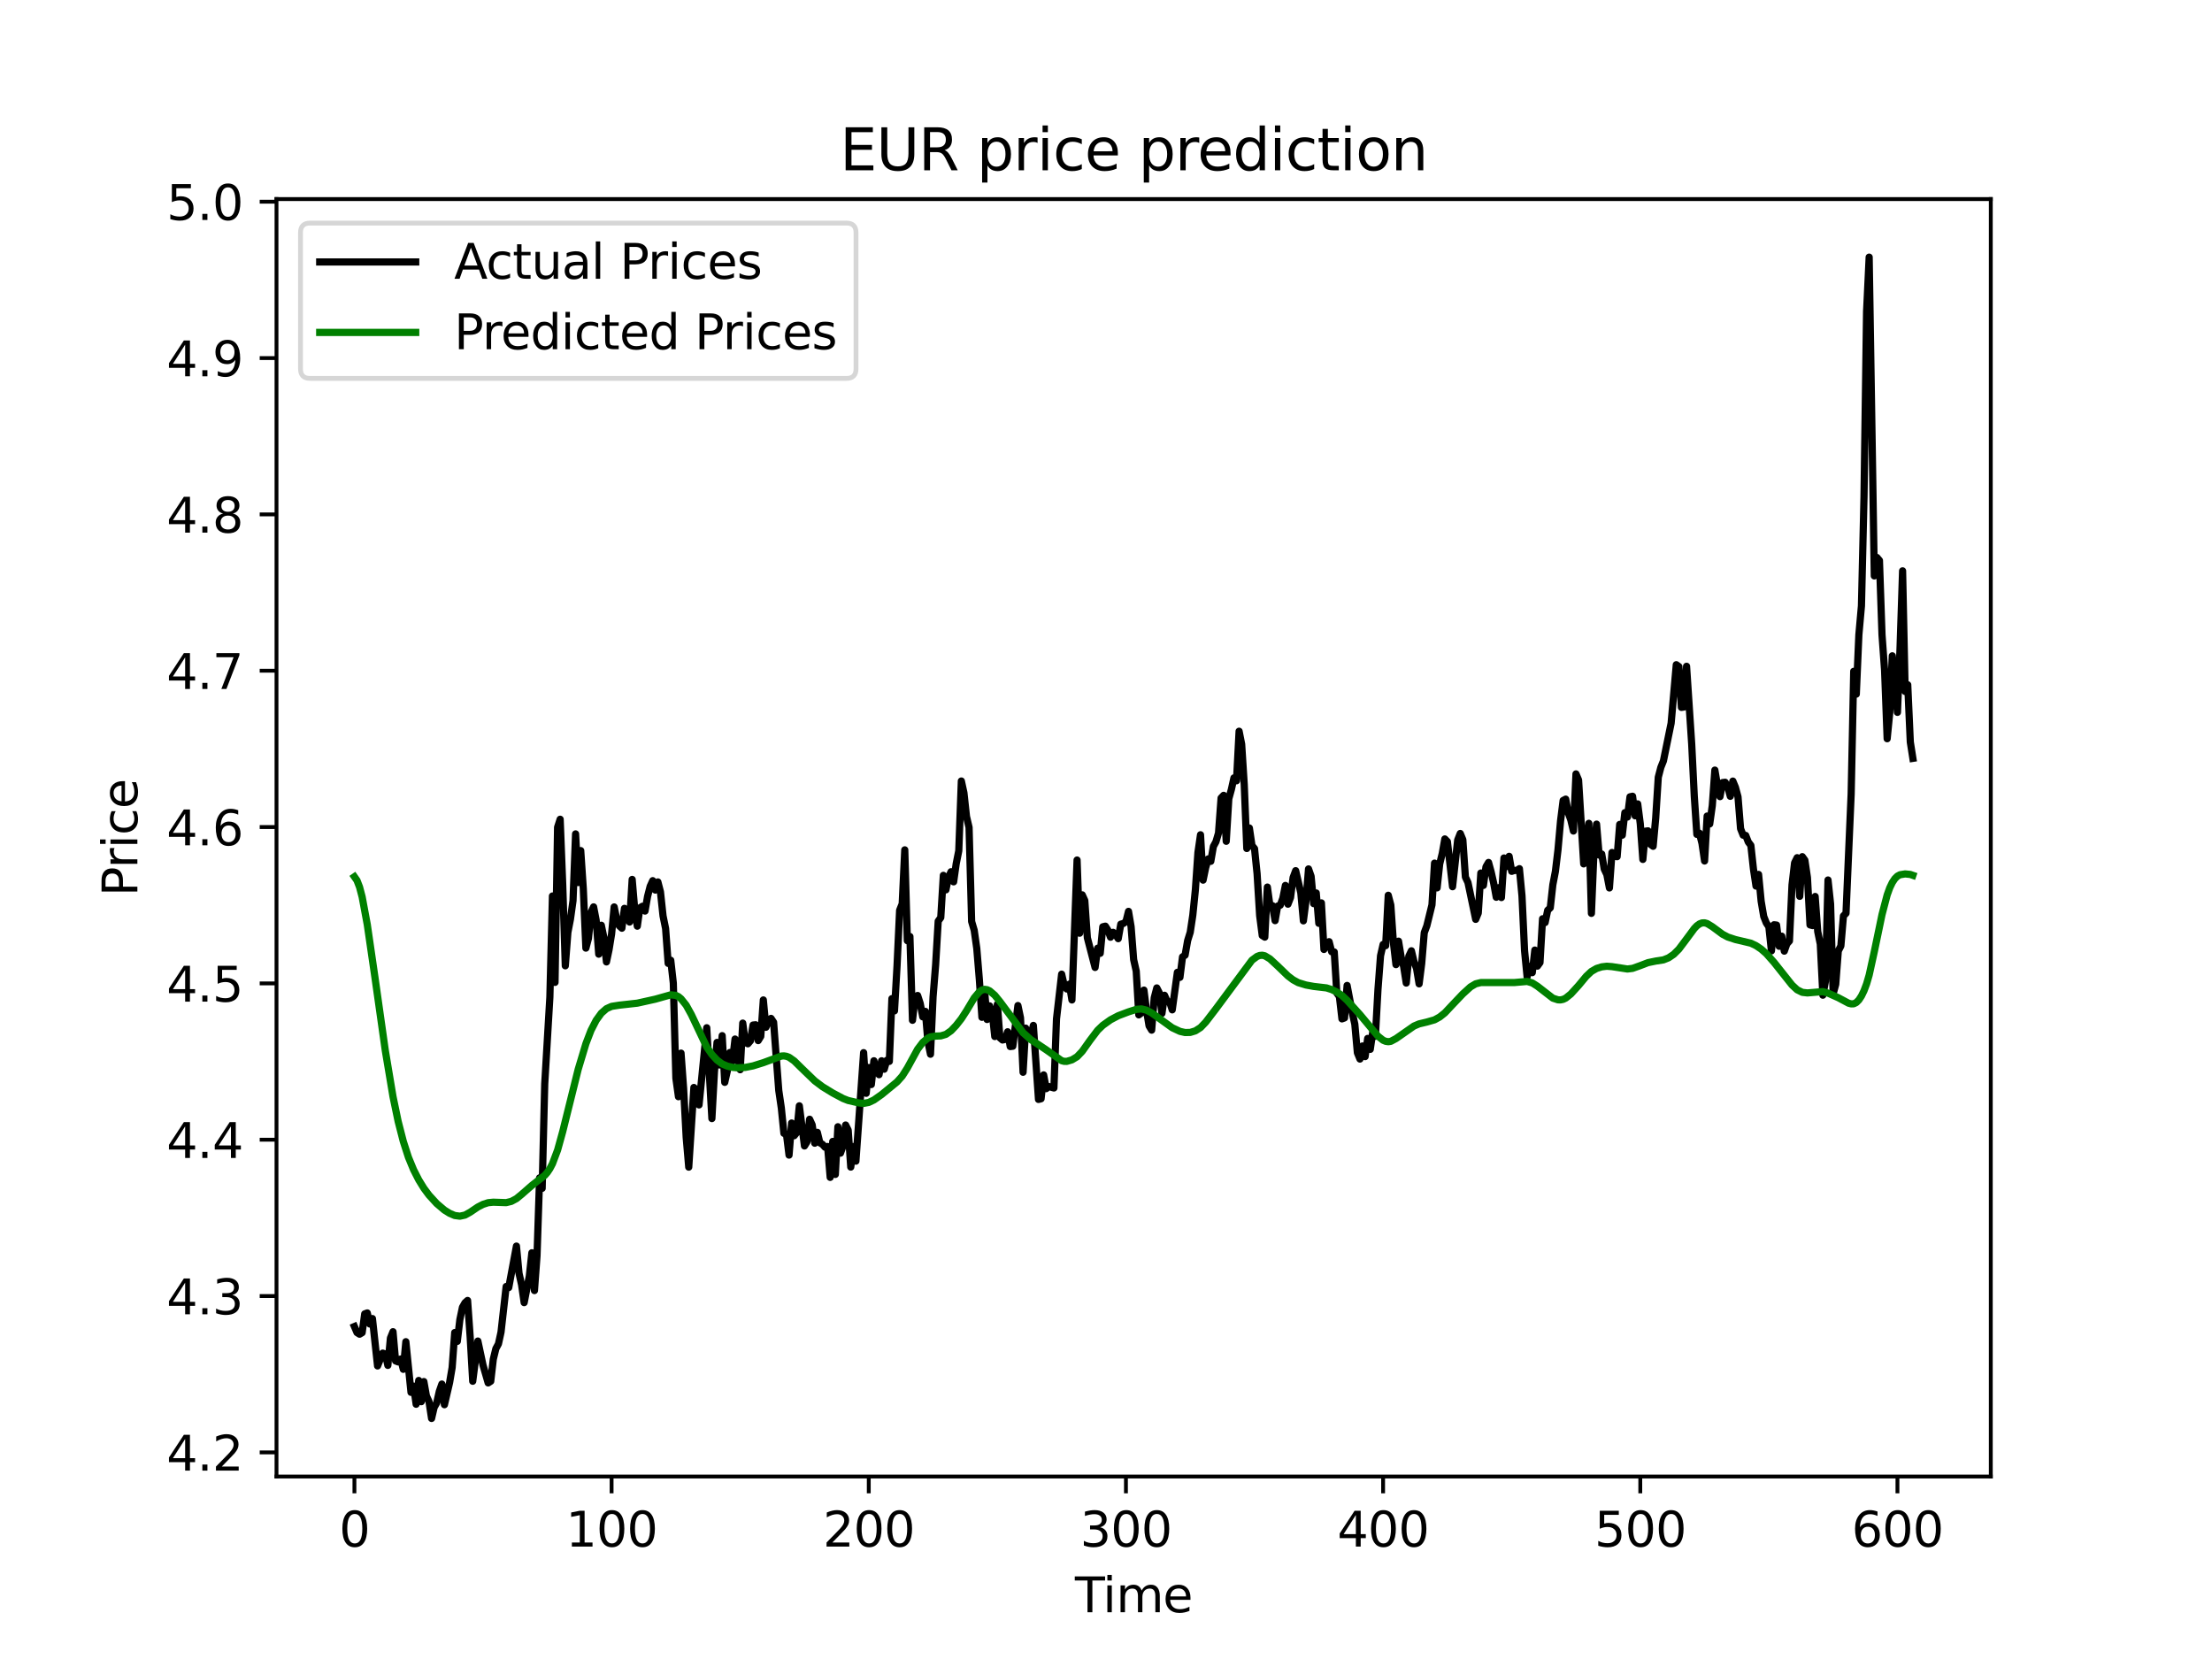 <?xml version="1.0" encoding="utf-8" standalone="no"?>
<!DOCTYPE svg PUBLIC "-//W3C//DTD SVG 1.1//EN"
  "http://www.w3.org/Graphics/SVG/1.1/DTD/svg11.dtd">
<svg xmlns:xlink="http://www.w3.org/1999/xlink" width="460.8pt" height="345.6pt" viewBox="0 0 460.8 345.6" xmlns="http://www.w3.org/2000/svg" version="1.1">
 <defs>
  <style type="text/css">*{stroke-linejoin: round; stroke-linecap: butt}</style>
 </defs>
 <g id="figure_1">
  <g id="patch_1">
   <path d="M 0 345.6 
L 460.8 345.6 
L 460.8 0 
L 0 0 
z
" style="fill: #ffffff"/>
  </g>
  <g id="axes_1">
   <g id="patch_2">
    <path d="M 57.6 307.584 
L 414.72 307.584 
L 414.72 41.472 
L 57.6 41.472 
z
" style="fill: #ffffff"/>
   </g>
   <g id="matplotlib.axis_1">
    <g id="xtick_1">
     <g id="line2d_1">
      <defs>
       <path id="m82cc6a8f1e" d="M 0 0 
L 0 3.5 
" style="stroke: #000000; stroke-width: 0.8"/>
      </defs>
      <g>
       <use xlink:href="#m82cc6a8f1e" x="73.833" y="307.584" style="stroke: #000000; stroke-width: 0.8"/>
      </g>
     </g>
     <g id="text_1">
      <!-- 0 -->
      <g transform="translate(70.651 322.182)scale(0.1 -0.1)">
       <defs>
        <path id="DejaVuSans-30" d="M 2034 4250 
Q 1547 4250 1301 3770 
Q 1056 3291 1056 2328 
Q 1056 1369 1301 889 
Q 1547 409 2034 409 
Q 2525 409 2770 889 
Q 3016 1369 3016 2328 
Q 3016 3291 2770 3770 
Q 2525 4250 2034 4250 
z
M 2034 4750 
Q 2819 4750 3233 4129 
Q 3647 3509 3647 2328 
Q 3647 1150 3233 529 
Q 2819 -91 2034 -91 
Q 1250 -91 836 529 
Q 422 1150 422 2328 
Q 422 3509 836 4129 
Q 1250 4750 2034 4750 
z
" transform="scale(0.016)"/>
       </defs>
       <use xlink:href="#DejaVuSans-30"/>
      </g>
     </g>
    </g>
    <g id="xtick_2">
     <g id="line2d_2">
      <g>
       <use xlink:href="#m82cc6a8f1e" x="127.406" y="307.584" style="stroke: #000000; stroke-width: 0.8"/>
      </g>
     </g>
     <g id="text_2">
      <!-- 100 -->
      <g transform="translate(117.862 322.182)scale(0.1 -0.1)">
       <defs>
        <path id="DejaVuSans-31" d="M 794 531 
L 1825 531 
L 1825 4091 
L 703 3866 
L 703 4441 
L 1819 4666 
L 2450 4666 
L 2450 531 
L 3481 531 
L 3481 0 
L 794 0 
L 794 531 
z
" transform="scale(0.016)"/>
       </defs>
       <use xlink:href="#DejaVuSans-31"/>
       <use xlink:href="#DejaVuSans-30" x="63.623"/>
       <use xlink:href="#DejaVuSans-30" x="127.246"/>
      </g>
     </g>
    </g>
    <g id="xtick_3">
     <g id="line2d_3">
      <g>
       <use xlink:href="#m82cc6a8f1e" x="180.979" y="307.584" style="stroke: #000000; stroke-width: 0.8"/>
      </g>
     </g>
     <g id="text_3">
      <!-- 200 -->
      <g transform="translate(171.436 322.182)scale(0.1 -0.1)">
       <defs>
        <path id="DejaVuSans-32" d="M 1228 531 
L 3431 531 
L 3431 0 
L 469 0 
L 469 531 
Q 828 903 1448 1529 
Q 2069 2156 2228 2338 
Q 2531 2678 2651 2914 
Q 2772 3150 2772 3378 
Q 2772 3750 2511 3984 
Q 2250 4219 1831 4219 
Q 1534 4219 1204 4116 
Q 875 4013 500 3803 
L 500 4441 
Q 881 4594 1212 4672 
Q 1544 4750 1819 4750 
Q 2544 4750 2975 4387 
Q 3406 4025 3406 3419 
Q 3406 3131 3298 2873 
Q 3191 2616 2906 2266 
Q 2828 2175 2409 1742 
Q 1991 1309 1228 531 
z
" transform="scale(0.016)"/>
       </defs>
       <use xlink:href="#DejaVuSans-32"/>
       <use xlink:href="#DejaVuSans-30" x="63.623"/>
       <use xlink:href="#DejaVuSans-30" x="127.246"/>
      </g>
     </g>
    </g>
    <g id="xtick_4">
     <g id="line2d_4">
      <g>
       <use xlink:href="#m82cc6a8f1e" x="234.553" y="307.584" style="stroke: #000000; stroke-width: 0.8"/>
      </g>
     </g>
     <g id="text_4">
      <!-- 300 -->
      <g transform="translate(225.009 322.182)scale(0.1 -0.1)">
       <defs>
        <path id="DejaVuSans-33" d="M 2597 2516 
Q 3050 2419 3304 2112 
Q 3559 1806 3559 1356 
Q 3559 666 3084 287 
Q 2609 -91 1734 -91 
Q 1441 -91 1130 -33 
Q 819 25 488 141 
L 488 750 
Q 750 597 1062 519 
Q 1375 441 1716 441 
Q 2309 441 2620 675 
Q 2931 909 2931 1356 
Q 2931 1769 2642 2001 
Q 2353 2234 1838 2234 
L 1294 2234 
L 1294 2753 
L 1863 2753 
Q 2328 2753 2575 2939 
Q 2822 3125 2822 3475 
Q 2822 3834 2567 4026 
Q 2313 4219 1838 4219 
Q 1578 4219 1281 4162 
Q 984 4106 628 3988 
L 628 4550 
Q 988 4650 1302 4700 
Q 1616 4750 1894 4750 
Q 2613 4750 3031 4423 
Q 3450 4097 3450 3541 
Q 3450 3153 3228 2886 
Q 3006 2619 2597 2516 
z
" transform="scale(0.016)"/>
       </defs>
       <use xlink:href="#DejaVuSans-33"/>
       <use xlink:href="#DejaVuSans-30" x="63.623"/>
       <use xlink:href="#DejaVuSans-30" x="127.246"/>
      </g>
     </g>
    </g>
    <g id="xtick_5">
     <g id="line2d_5">
      <g>
       <use xlink:href="#m82cc6a8f1e" x="288.126" y="307.584" style="stroke: #000000; stroke-width: 0.8"/>
      </g>
     </g>
     <g id="text_5">
      <!-- 400 -->
      <g transform="translate(278.582 322.182)scale(0.1 -0.1)">
       <defs>
        <path id="DejaVuSans-34" d="M 2419 4116 
L 825 1625 
L 2419 1625 
L 2419 4116 
z
M 2253 4666 
L 3047 4666 
L 3047 1625 
L 3713 1625 
L 3713 1100 
L 3047 1100 
L 3047 0 
L 2419 0 
L 2419 1100 
L 313 1100 
L 313 1709 
L 2253 4666 
z
" transform="scale(0.016)"/>
       </defs>
       <use xlink:href="#DejaVuSans-34"/>
       <use xlink:href="#DejaVuSans-30" x="63.623"/>
       <use xlink:href="#DejaVuSans-30" x="127.246"/>
      </g>
     </g>
    </g>
    <g id="xtick_6">
     <g id="line2d_6">
      <g>
       <use xlink:href="#m82cc6a8f1e" x="341.7" y="307.584" style="stroke: #000000; stroke-width: 0.8"/>
      </g>
     </g>
     <g id="text_6">
      <!-- 500 -->
      <g transform="translate(332.156 322.182)scale(0.1 -0.1)">
       <defs>
        <path id="DejaVuSans-35" d="M 691 4666 
L 3169 4666 
L 3169 4134 
L 1269 4134 
L 1269 2991 
Q 1406 3038 1543 3061 
Q 1681 3084 1819 3084 
Q 2600 3084 3056 2656 
Q 3513 2228 3513 1497 
Q 3513 744 3044 326 
Q 2575 -91 1722 -91 
Q 1428 -91 1123 -41 
Q 819 9 494 109 
L 494 744 
Q 775 591 1075 516 
Q 1375 441 1709 441 
Q 2250 441 2565 725 
Q 2881 1009 2881 1497 
Q 2881 1984 2565 2268 
Q 2250 2553 1709 2553 
Q 1456 2553 1204 2497 
Q 953 2441 691 2322 
L 691 4666 
z
" transform="scale(0.016)"/>
       </defs>
       <use xlink:href="#DejaVuSans-35"/>
       <use xlink:href="#DejaVuSans-30" x="63.623"/>
       <use xlink:href="#DejaVuSans-30" x="127.246"/>
      </g>
     </g>
    </g>
    <g id="xtick_7">
     <g id="line2d_7">
      <g>
       <use xlink:href="#m82cc6a8f1e" x="395.273" y="307.584" style="stroke: #000000; stroke-width: 0.8"/>
      </g>
     </g>
     <g id="text_7">
      <!-- 600 -->
      <g transform="translate(385.729 322.182)scale(0.1 -0.1)">
       <defs>
        <path id="DejaVuSans-36" d="M 2113 2584 
Q 1688 2584 1439 2293 
Q 1191 2003 1191 1497 
Q 1191 994 1439 701 
Q 1688 409 2113 409 
Q 2538 409 2786 701 
Q 3034 994 3034 1497 
Q 3034 2003 2786 2293 
Q 2538 2584 2113 2584 
z
M 3366 4563 
L 3366 3988 
Q 3128 4100 2886 4159 
Q 2644 4219 2406 4219 
Q 1781 4219 1451 3797 
Q 1122 3375 1075 2522 
Q 1259 2794 1537 2939 
Q 1816 3084 2150 3084 
Q 2853 3084 3261 2657 
Q 3669 2231 3669 1497 
Q 3669 778 3244 343 
Q 2819 -91 2113 -91 
Q 1303 -91 875 529 
Q 447 1150 447 2328 
Q 447 3434 972 4092 
Q 1497 4750 2381 4750 
Q 2619 4750 2861 4703 
Q 3103 4656 3366 4563 
z
" transform="scale(0.016)"/>
       </defs>
       <use xlink:href="#DejaVuSans-36"/>
       <use xlink:href="#DejaVuSans-30" x="63.623"/>
       <use xlink:href="#DejaVuSans-30" x="127.246"/>
      </g>
     </g>
    </g>
    <g id="text_8">
     <!-- Time -->
     <g transform="translate(223.926 335.861)scale(0.1 -0.1)">
      <defs>
       <path id="DejaVuSans-54" d="M -19 4666 
L 3928 4666 
L 3928 4134 
L 2272 4134 
L 2272 0 
L 1638 0 
L 1638 4134 
L -19 4134 
L -19 4666 
z
" transform="scale(0.016)"/>
       <path id="DejaVuSans-69" d="M 603 3500 
L 1178 3500 
L 1178 0 
L 603 0 
L 603 3500 
z
M 603 4863 
L 1178 4863 
L 1178 4134 
L 603 4134 
L 603 4863 
z
" transform="scale(0.016)"/>
       <path id="DejaVuSans-6d" d="M 3328 2828 
Q 3544 3216 3844 3400 
Q 4144 3584 4550 3584 
Q 5097 3584 5394 3201 
Q 5691 2819 5691 2113 
L 5691 0 
L 5113 0 
L 5113 2094 
Q 5113 2597 4934 2840 
Q 4756 3084 4391 3084 
Q 3944 3084 3684 2787 
Q 3425 2491 3425 1978 
L 3425 0 
L 2847 0 
L 2847 2094 
Q 2847 2600 2669 2842 
Q 2491 3084 2119 3084 
Q 1678 3084 1418 2786 
Q 1159 2488 1159 1978 
L 1159 0 
L 581 0 
L 581 3500 
L 1159 3500 
L 1159 2956 
Q 1356 3278 1631 3431 
Q 1906 3584 2284 3584 
Q 2666 3584 2933 3390 
Q 3200 3197 3328 2828 
z
" transform="scale(0.016)"/>
       <path id="DejaVuSans-65" d="M 3597 1894 
L 3597 1613 
L 953 1613 
Q 991 1019 1311 708 
Q 1631 397 2203 397 
Q 2534 397 2845 478 
Q 3156 559 3463 722 
L 3463 178 
Q 3153 47 2828 -22 
Q 2503 -91 2169 -91 
Q 1331 -91 842 396 
Q 353 884 353 1716 
Q 353 2575 817 3079 
Q 1281 3584 2069 3584 
Q 2775 3584 3186 3129 
Q 3597 2675 3597 1894 
z
M 3022 2063 
Q 3016 2534 2758 2815 
Q 2500 3097 2075 3097 
Q 1594 3097 1305 2825 
Q 1016 2553 972 2059 
L 3022 2063 
z
" transform="scale(0.016)"/>
      </defs>
      <use xlink:href="#DejaVuSans-54"/>
      <use xlink:href="#DejaVuSans-69" x="57.959"/>
      <use xlink:href="#DejaVuSans-6d" x="85.742"/>
      <use xlink:href="#DejaVuSans-65" x="183.154"/>
     </g>
    </g>
   </g>
   <g id="matplotlib.axis_2">
    <g id="ytick_1">
     <g id="line2d_8">
      <defs>
       <path id="m5b518305b5" d="M 0 0 
L -3.5 0 
" style="stroke: #000000; stroke-width: 0.8"/>
      </defs>
      <g>
       <use xlink:href="#m5b518305b5" x="57.6" y="302.558" style="stroke: #000000; stroke-width: 0.8"/>
      </g>
     </g>
     <g id="text_9">
      <!-- 4.2 -->
      <g transform="translate(34.697 306.358)scale(0.1 -0.1)">
       <defs>
        <path id="DejaVuSans-2e" d="M 684 794 
L 1344 794 
L 1344 0 
L 684 0 
L 684 794 
z
" transform="scale(0.016)"/>
       </defs>
       <use xlink:href="#DejaVuSans-34"/>
       <use xlink:href="#DejaVuSans-2e" x="63.623"/>
       <use xlink:href="#DejaVuSans-32" x="95.41"/>
      </g>
     </g>
    </g>
    <g id="ytick_2">
     <g id="line2d_9">
      <g>
       <use xlink:href="#m5b518305b5" x="57.6" y="269.991" style="stroke: #000000; stroke-width: 0.8"/>
      </g>
     </g>
     <g id="text_10">
      <!-- 4.3 -->
      <g transform="translate(34.697 273.791)scale(0.1 -0.1)">
       <use xlink:href="#DejaVuSans-34"/>
       <use xlink:href="#DejaVuSans-2e" x="63.623"/>
       <use xlink:href="#DejaVuSans-33" x="95.41"/>
      </g>
     </g>
    </g>
    <g id="ytick_3">
     <g id="line2d_10">
      <g>
       <use xlink:href="#m5b518305b5" x="57.6" y="237.425" style="stroke: #000000; stroke-width: 0.8"/>
      </g>
     </g>
     <g id="text_11">
      <!-- 4.4 -->
      <g transform="translate(34.697 241.224)scale(0.1 -0.1)">
       <use xlink:href="#DejaVuSans-34"/>
       <use xlink:href="#DejaVuSans-2e" x="63.623"/>
       <use xlink:href="#DejaVuSans-34" x="95.41"/>
      </g>
     </g>
    </g>
    <g id="ytick_4">
     <g id="line2d_11">
      <g>
       <use xlink:href="#m5b518305b5" x="57.6" y="204.858" style="stroke: #000000; stroke-width: 0.8"/>
      </g>
     </g>
     <g id="text_12">
      <!-- 4.5 -->
      <g transform="translate(34.697 208.657)scale(0.1 -0.1)">
       <use xlink:href="#DejaVuSans-34"/>
       <use xlink:href="#DejaVuSans-2e" x="63.623"/>
       <use xlink:href="#DejaVuSans-35" x="95.41"/>
      </g>
     </g>
    </g>
    <g id="ytick_5">
     <g id="line2d_12">
      <g>
       <use xlink:href="#m5b518305b5" x="57.6" y="172.291" style="stroke: #000000; stroke-width: 0.8"/>
      </g>
     </g>
     <g id="text_13">
      <!-- 4.6 -->
      <g transform="translate(34.697 176.09)scale(0.1 -0.1)">
       <use xlink:href="#DejaVuSans-34"/>
       <use xlink:href="#DejaVuSans-2e" x="63.623"/>
       <use xlink:href="#DejaVuSans-36" x="95.41"/>
      </g>
     </g>
    </g>
    <g id="ytick_6">
     <g id="line2d_13">
      <g>
       <use xlink:href="#m5b518305b5" x="57.6" y="139.724" style="stroke: #000000; stroke-width: 0.8"/>
      </g>
     </g>
     <g id="text_14">
      <!-- 4.7 -->
      <g transform="translate(34.697 143.523)scale(0.1 -0.1)">
       <defs>
        <path id="DejaVuSans-37" d="M 525 4666 
L 3525 4666 
L 3525 4397 
L 1831 0 
L 1172 0 
L 2766 4134 
L 525 4134 
L 525 4666 
z
" transform="scale(0.016)"/>
       </defs>
       <use xlink:href="#DejaVuSans-34"/>
       <use xlink:href="#DejaVuSans-2e" x="63.623"/>
       <use xlink:href="#DejaVuSans-37" x="95.41"/>
      </g>
     </g>
    </g>
    <g id="ytick_7">
     <g id="line2d_14">
      <g>
       <use xlink:href="#m5b518305b5" x="57.6" y="107.157" style="stroke: #000000; stroke-width: 0.8"/>
      </g>
     </g>
     <g id="text_15">
      <!-- 4.8 -->
      <g transform="translate(34.697 110.956)scale(0.1 -0.1)">
       <defs>
        <path id="DejaVuSans-38" d="M 2034 2216 
Q 1584 2216 1326 1975 
Q 1069 1734 1069 1313 
Q 1069 891 1326 650 
Q 1584 409 2034 409 
Q 2484 409 2743 651 
Q 3003 894 3003 1313 
Q 3003 1734 2745 1975 
Q 2488 2216 2034 2216 
z
M 1403 2484 
Q 997 2584 770 2862 
Q 544 3141 544 3541 
Q 544 4100 942 4425 
Q 1341 4750 2034 4750 
Q 2731 4750 3128 4425 
Q 3525 4100 3525 3541 
Q 3525 3141 3298 2862 
Q 3072 2584 2669 2484 
Q 3125 2378 3379 2068 
Q 3634 1759 3634 1313 
Q 3634 634 3220 271 
Q 2806 -91 2034 -91 
Q 1263 -91 848 271 
Q 434 634 434 1313 
Q 434 1759 690 2068 
Q 947 2378 1403 2484 
z
M 1172 3481 
Q 1172 3119 1398 2916 
Q 1625 2713 2034 2713 
Q 2441 2713 2670 2916 
Q 2900 3119 2900 3481 
Q 2900 3844 2670 4047 
Q 2441 4250 2034 4250 
Q 1625 4250 1398 4047 
Q 1172 3844 1172 3481 
z
" transform="scale(0.016)"/>
       </defs>
       <use xlink:href="#DejaVuSans-34"/>
       <use xlink:href="#DejaVuSans-2e" x="63.623"/>
       <use xlink:href="#DejaVuSans-38" x="95.41"/>
      </g>
     </g>
    </g>
    <g id="ytick_8">
     <g id="line2d_15">
      <g>
       <use xlink:href="#m5b518305b5" x="57.6" y="74.59" style="stroke: #000000; stroke-width: 0.8"/>
      </g>
     </g>
     <g id="text_16">
      <!-- 4.9 -->
      <g transform="translate(34.697 78.389)scale(0.1 -0.1)">
       <defs>
        <path id="DejaVuSans-39" d="M 703 97 
L 703 672 
Q 941 559 1184 500 
Q 1428 441 1663 441 
Q 2288 441 2617 861 
Q 2947 1281 2994 2138 
Q 2813 1869 2534 1725 
Q 2256 1581 1919 1581 
Q 1219 1581 811 2004 
Q 403 2428 403 3163 
Q 403 3881 828 4315 
Q 1253 4750 1959 4750 
Q 2769 4750 3195 4129 
Q 3622 3509 3622 2328 
Q 3622 1225 3098 567 
Q 2575 -91 1691 -91 
Q 1453 -91 1209 -44 
Q 966 3 703 97 
z
M 1959 2075 
Q 2384 2075 2632 2365 
Q 2881 2656 2881 3163 
Q 2881 3666 2632 3958 
Q 2384 4250 1959 4250 
Q 1534 4250 1286 3958 
Q 1038 3666 1038 3163 
Q 1038 2656 1286 2365 
Q 1534 2075 1959 2075 
z
" transform="scale(0.016)"/>
       </defs>
       <use xlink:href="#DejaVuSans-34"/>
       <use xlink:href="#DejaVuSans-2e" x="63.623"/>
       <use xlink:href="#DejaVuSans-39" x="95.41"/>
      </g>
     </g>
    </g>
    <g id="ytick_9">
     <g id="line2d_16">
      <g>
       <use xlink:href="#m5b518305b5" x="57.6" y="42.023" style="stroke: #000000; stroke-width: 0.8"/>
      </g>
     </g>
     <g id="text_17">
      <!-- 5.0 -->
      <g transform="translate(34.697 45.822)scale(0.1 -0.1)">
       <use xlink:href="#DejaVuSans-35"/>
       <use xlink:href="#DejaVuSans-2e" x="63.623"/>
       <use xlink:href="#DejaVuSans-30" x="95.41"/>
      </g>
     </g>
    </g>
    <g id="text_18">
     <!-- Price -->
     <g transform="translate(28.617 186.726)rotate(-90)scale(0.1 -0.1)">
      <defs>
       <path id="DejaVuSans-50" d="M 1259 4147 
L 1259 2394 
L 2053 2394 
Q 2494 2394 2734 2622 
Q 2975 2850 2975 3272 
Q 2975 3691 2734 3919 
Q 2494 4147 2053 4147 
L 1259 4147 
z
M 628 4666 
L 2053 4666 
Q 2838 4666 3239 4311 
Q 3641 3956 3641 3272 
Q 3641 2581 3239 2228 
Q 2838 1875 2053 1875 
L 1259 1875 
L 1259 0 
L 628 0 
L 628 4666 
z
" transform="scale(0.016)"/>
       <path id="DejaVuSans-72" d="M 2631 2963 
Q 2534 3019 2420 3045 
Q 2306 3072 2169 3072 
Q 1681 3072 1420 2755 
Q 1159 2438 1159 1844 
L 1159 0 
L 581 0 
L 581 3500 
L 1159 3500 
L 1159 2956 
Q 1341 3275 1631 3429 
Q 1922 3584 2338 3584 
Q 2397 3584 2469 3576 
Q 2541 3569 2628 3553 
L 2631 2963 
z
" transform="scale(0.016)"/>
       <path id="DejaVuSans-63" d="M 3122 3366 
L 3122 2828 
Q 2878 2963 2633 3030 
Q 2388 3097 2138 3097 
Q 1578 3097 1268 2742 
Q 959 2388 959 1747 
Q 959 1106 1268 751 
Q 1578 397 2138 397 
Q 2388 397 2633 464 
Q 2878 531 3122 666 
L 3122 134 
Q 2881 22 2623 -34 
Q 2366 -91 2075 -91 
Q 1284 -91 818 406 
Q 353 903 353 1747 
Q 353 2603 823 3093 
Q 1294 3584 2113 3584 
Q 2378 3584 2631 3529 
Q 2884 3475 3122 3366 
z
" transform="scale(0.016)"/>
      </defs>
      <use xlink:href="#DejaVuSans-50"/>
      <use xlink:href="#DejaVuSans-72" x="58.553"/>
      <use xlink:href="#DejaVuSans-69" x="99.666"/>
      <use xlink:href="#DejaVuSans-63" x="127.449"/>
      <use xlink:href="#DejaVuSans-65" x="182.43"/>
     </g>
    </g>
   </g>
   <g id="line2d_17">
    <path d="M 73.833 276.342 
L 74.368 277.599 
L 74.904 277.938 
L 75.44 277.619 
L 75.976 273.704 
L 76.511 273.509 
L 77.047 275.821 
L 77.583 274.681 
L 78.654 284.549 
L 79.726 281.878 
L 80.262 282.074 
L 80.797 284.435 
L 81.333 278.752 
L 81.869 277.417 
L 82.404 283.507 
L 82.94 283.709 
L 83.476 283.106 
L 84.012 285.252 
L 84.547 279.501 
L 85.619 290.053 
L 86.155 288.756 
L 86.69 292.528 
L 87.226 287.574 
L 87.762 291.997 
L 88.298 287.806 
L 88.833 290.802 
L 89.369 291.974 
L 89.905 295.488 
L 90.44 293.179 
L 90.976 292.235 
L 91.512 289.857 
L 92.048 288.32 
L 92.583 292.625 
L 93.655 288.03 
L 94.191 284.881 
L 94.726 277.596 
L 95.262 279.436 
L 95.798 274.909 
L 96.334 272.336 
L 96.869 271.392 
L 97.405 270.91 
L 97.941 278.459 
L 98.476 287.74 
L 99.548 279.364 
L 100.619 284.386 
L 101.691 288.086 
L 102.227 287.74 
L 102.762 283.148 
L 103.298 280.954 
L 103.834 279.957 
L 104.37 277.514 
L 105.441 268.005 
L 105.977 268.233 
L 107.584 259.583 
L 108.12 265.25 
L 108.655 267.63 
L 109.191 271.359 
L 110.263 265.855 
L 110.798 260.977 
L 111.334 268.848 
L 111.87 261.615 
L 112.406 245.374 
L 112.941 247.556 
L 113.477 225.785 
L 114.548 207.714 
L 115.084 186.653 
L 115.62 204.649 
L 116.156 172.333 
L 116.691 170.666 
L 117.227 184.373 
L 117.763 201.2 
L 118.299 194.234 
L 118.834 191.473 
L 119.37 187.61 
L 119.906 173.717 
L 120.442 183.852 
L 120.977 177.195 
L 121.513 185.155 
L 122.049 197.51 
L 122.584 195.478 
L 123.12 190.098 
L 123.656 188.919 
L 124.192 191.701 
L 124.727 198.768 
L 125.263 192.743 
L 125.799 195.315 
L 126.335 200.383 
L 126.87 197.856 
L 127.406 194.56 
L 127.942 188.932 
L 128.478 191.538 
L 129.013 192.873 
L 129.549 193.362 
L 130.085 189.226 
L 130.62 189.812 
L 131.156 192.078 
L 131.692 183.201 
L 132.228 189.519 
L 132.763 192.938 
L 133.299 189.112 
L 133.835 188.789 
L 134.371 189.789 
L 134.906 186.718 
L 135.442 184.634 
L 135.978 183.461 
L 136.514 185.415 
L 137.049 183.722 
L 137.585 185.786 
L 138.121 190.795 
L 138.656 193.427 
L 139.192 200.689 
L 139.728 200.038 
L 140.264 204.793 
L 140.799 224.626 
L 141.335 228.465 
L 141.871 219.382 
L 142.407 226.759 
L 142.942 236.897 
L 143.478 243.137 
L 144.55 226.541 
L 145.085 227.068 
L 145.621 230.175 
L 147.228 214.1 
L 148.3 233.018 
L 148.835 223.193 
L 149.371 217.152 
L 149.907 221.857 
L 150.443 215.745 
L 150.978 225.473 
L 151.514 223.102 
L 152.05 219.252 
L 152.586 221.082 
L 153.121 216.451 
L 153.657 220.073 
L 154.193 222.838 
L 154.728 213.13 
L 155.264 217.152 
L 155.8 217.438 
L 156.336 216.813 
L 156.871 213.537 
L 157.407 213.481 
L 157.943 216.777 
L 158.479 215.898 
L 159.014 208.306 
L 159.55 214.002 
L 160.086 212.804 
L 160.622 212.153 
L 161.157 212.957 
L 162.229 227.156 
L 162.764 230.807 
L 163.3 236.089 
L 163.836 236.301 
L 164.372 240.629 
L 164.907 233.946 
L 165.443 236.591 
L 165.979 235.926 
L 166.515 230.364 
L 167.586 238.724 
L 168.122 237.851 
L 168.658 233.158 
L 169.193 234.331 
L 169.729 238.151 
L 170.265 235.887 
L 170.801 238.076 
L 171.336 238.385 
L 171.872 238.988 
L 172.408 238.835 
L 172.943 245.267 
L 173.479 237.776 
L 174.015 244.654 
L 174.551 234.721 
L 175.086 240.222 
L 175.622 238.714 
L 176.158 234.36 
L 176.694 235.438 
L 177.229 243.124 
L 177.765 238.841 
L 178.301 241.889 
L 179.908 219.285 
L 180.444 227.752 
L 180.979 222.379 
L 181.515 225.928 
L 182.051 220.978 
L 182.587 223.128 
L 183.122 223.877 
L 183.658 220.978 
L 184.194 222.737 
L 184.73 220.89 
L 185.265 221.109 
L 185.801 208.033 
L 186.337 210.586 
L 186.873 201.164 
L 187.408 189.623 
L 187.944 188.281 
L 188.48 177.042 
L 189.015 195.964 
L 189.551 195.087 
L 190.087 212.543 
L 190.623 207.88 
L 191.158 207.375 
L 191.694 209.03 
L 192.23 211.827 
L 192.766 210.687 
L 193.301 217.005 
L 193.837 219.614 
L 194.373 207.684 
L 194.909 200.989 
L 195.444 191.896 
L 195.98 191.147 
L 196.516 182.354 
L 197.051 185.373 
L 197.587 182.745 
L 198.123 181.595 
L 198.659 183.702 
L 199.194 179.931 
L 199.73 177.238 
L 200.266 162.697 
L 200.802 165.159 
L 201.337 170.086 
L 201.873 172.362 
L 202.409 191.964 
L 202.945 193.801 
L 203.48 197.569 
L 204.016 204.053 
L 204.552 211.925 
L 205.087 206.193 
L 205.623 212.381 
L 206.159 209.547 
L 206.695 210.964 
L 207.23 215.93 
L 207.766 209.218 
L 208.302 216.194 
L 208.838 216.647 
L 209.373 216.53 
L 209.909 214.937 
L 210.445 218.015 
L 210.981 217.95 
L 212.052 209.472 
L 212.588 212.035 
L 213.123 223.372 
L 213.659 214.178 
L 214.195 215.569 
L 214.731 215.8 
L 215.266 213.612 
L 216.338 229.032 
L 216.874 228.892 
L 217.409 223.925 
L 217.945 226.785 
L 218.481 226.342 
L 219.552 226.645 
L 220.088 212.247 
L 221.159 202.936 
L 221.695 205.258 
L 222.231 206.03 
L 222.767 205.011 
L 223.302 208.31 
L 224.374 179.159 
L 224.91 194.404 
L 225.445 186.412 
L 225.981 187.597 
L 226.517 195.355 
L 228.124 201.539 
L 228.66 197.53 
L 229.195 198.595 
L 229.731 193.068 
L 230.267 192.938 
L 230.803 193.782 
L 231.338 195.241 
L 231.874 194.221 
L 232.41 194.697 
L 232.946 195.543 
L 233.481 192.521 
L 234.017 192.378 
L 234.553 191.994 
L 235.089 189.854 
L 235.624 193.036 
L 236.16 199.907 
L 236.696 202.298 
L 237.231 211.417 
L 237.767 211.013 
L 238.303 206.258 
L 238.839 210.492 
L 239.374 213.716 
L 239.91 214.595 
L 240.446 207.854 
L 240.982 205.802 
L 241.517 206.844 
L 242.053 211.11 
L 242.589 207.333 
L 243.125 208.574 
L 243.66 208.733 
L 244.196 210.368 
L 245.267 202.552 
L 245.803 203.601 
L 246.339 199.334 
L 246.875 198.982 
L 247.41 195.934 
L 247.946 194.208 
L 248.482 190.652 
L 249.018 185.366 
L 249.553 177.589 
L 250.089 173.896 
L 250.625 183.347 
L 251.161 180.755 
L 251.696 178.921 
L 252.232 179.429 
L 252.768 176.332 
L 253.303 175.352 
L 253.839 173.531 
L 254.375 166.243 
L 254.911 165.683 
L 255.446 175.254 
L 255.982 166.403 
L 256.518 164.449 
L 257.054 162.045 
L 257.589 162.651 
L 258.125 152.327 
L 258.661 155.03 
L 259.197 163.432 
L 259.732 176.759 
L 260.268 172.486 
L 260.804 176.127 
L 261.339 176.785 
L 261.875 182.009 
L 262.411 190.743 
L 262.947 194.882 
L 263.482 195.221 
L 264.018 184.796 
L 264.554 188.704 
L 265.09 188.675 
L 265.625 191.788 
L 266.161 188.75 
L 266.697 188.574 
L 267.233 187.125 
L 267.768 184.451 
L 268.304 188.359 
L 268.84 186.978 
L 269.375 182.807 
L 269.911 181.377 
L 270.983 185.985 
L 271.518 191.831 
L 272.054 187.705 
L 272.59 181.012 
L 273.126 182.549 
L 273.661 188.245 
L 274.197 186.021 
L 274.733 192.345 
L 275.269 188.089 
L 275.804 197.791 
L 276.34 196.82 
L 276.876 196.169 
L 277.411 198.273 
L 277.947 198.312 
L 278.483 206.854 
L 279.019 207.613 
L 279.554 212.25 
L 280.09 212.055 
L 280.626 205.284 
L 281.697 210.941 
L 282.233 213.358 
L 282.769 219.317 
L 283.305 220.62 
L 283.84 217.894 
L 284.376 220.112 
L 284.912 216.321 
L 285.447 218.601 
L 285.983 214.921 
L 286.519 215.869 
L 287.055 206.124 
L 287.59 199.1 
L 288.126 196.748 
L 288.662 197.003 
L 289.198 186.5 
L 289.733 188.545 
L 290.269 196.348 
L 290.805 200.95 
L 291.341 196.061 
L 291.876 199.315 
L 292.412 201.389 
L 292.948 204.789 
L 293.483 199.191 
L 294.019 198.067 
L 294.555 200.302 
L 295.091 201.747 
L 295.626 204.955 
L 296.162 200.735 
L 296.698 194.293 
L 297.234 192.866 
L 298.305 188.499 
L 298.841 179.801 
L 299.377 184.959 
L 299.912 179.977 
L 300.448 177.788 
L 300.984 174.766 
L 301.519 175.319 
L 302.591 184.718 
L 303.662 174.994 
L 304.198 173.629 
L 304.734 174.929 
L 305.27 182.706 
L 305.805 183.852 
L 307.413 191.518 
L 307.948 190.212 
L 308.484 181.865 
L 309.02 184.451 
L 309.555 180.569 
L 310.091 179.661 
L 310.627 181.608 
L 311.163 183.995 
L 311.698 186.913 
L 312.234 184.923 
L 312.77 186.978 
L 313.306 178.732 
L 313.841 180.53 
L 314.377 178.387 
L 314.913 181.514 
L 315.449 181.331 
L 315.984 181.322 
L 316.52 180.96 
L 317.056 186.607 
L 317.592 198.035 
L 318.127 203.49 
L 318.663 201.318 
L 319.199 202.62 
L 319.734 197.918 
L 320.27 201.262 
L 320.806 200.526 
L 321.342 191.398 
L 321.877 192.189 
L 322.413 189.629 
L 322.949 189.112 
L 323.485 184.305 
L 324.02 181.52 
L 324.556 177.045 
L 325.092 171.008 
L 325.628 166.754 
L 326.163 166.474 
L 326.699 169.334 
L 327.235 170.838 
L 327.77 173.115 
L 328.306 161.221 
L 328.842 162.485 
L 329.913 179.964 
L 330.985 171.516 
L 331.521 190.268 
L 332.056 177.257 
L 332.592 171.682 
L 333.128 178.127 
L 333.664 177.905 
L 334.199 181.061 
L 334.735 182.191 
L 335.271 184.976 
L 335.806 177.589 
L 336.342 178.387 
L 336.878 178.459 
L 337.414 171.737 
L 337.949 173.984 
L 338.485 169.295 
L 339.021 170.206 
L 339.557 165.989 
L 340.092 165.875 
L 340.628 169.949 
L 341.164 167.464 
L 341.7 171.607 
L 342.235 179.032 
L 342.771 173.154 
L 343.307 173.079 
L 343.842 175.906 
L 344.378 176.296 
L 344.914 170.395 
L 345.45 161.912 
L 345.985 159.857 
L 346.521 158.515 
L 348.128 150.647 
L 349.2 138.47 
L 349.736 138.857 
L 350.271 147.361 
L 350.807 147.279 
L 351.343 138.799 
L 352.414 155.03 
L 352.95 165.875 
L 353.486 173.818 
L 354.021 173.561 
L 354.557 175.71 
L 355.093 179.358 
L 355.629 169.995 
L 356.164 171.646 
L 356.7 167.829 
L 357.236 160.423 
L 357.772 163.573 
L 358.307 165.953 
L 358.843 163.025 
L 359.379 162.96 
L 359.914 163.885 
L 360.45 165.888 
L 360.986 162.716 
L 361.522 164.015 
L 362.057 165.996 
L 362.593 172.633 
L 363.129 173.984 
L 363.665 174.033 
L 364.2 175.401 
L 364.736 176.111 
L 365.272 181.022 
L 365.808 184.588 
L 366.343 182.159 
L 366.879 187.744 
L 367.415 190.909 
L 367.95 192.261 
L 368.486 193.072 
L 369.022 198.084 
L 369.558 192.645 
L 370.093 192.707 
L 370.629 197.123 
L 371.165 195.022 
L 371.701 198.139 
L 372.236 196.625 
L 372.772 196.022 
L 373.308 184.34 
L 373.844 179.749 
L 374.379 178.674 
L 374.915 186.724 
L 375.451 178.459 
L 375.986 179.195 
L 376.522 182.813 
L 377.058 192.671 
L 377.594 192.814 
L 378.129 186.75 
L 378.665 194.052 
L 379.201 196.67 
L 379.737 207.316 
L 380.272 204.392 
L 380.808 183.321 
L 381.344 188.317 
L 381.88 207.01 
L 382.415 205.053 
L 382.951 198.1 
L 383.487 197.058 
L 384.022 190.802 
L 384.558 190.251 
L 385.63 165.406 
L 386.165 139.841 
L 386.701 144.602 
L 387.237 132.233 
L 387.773 126.209 
L 388.308 103.477 
L 388.844 64.878 
L 389.38 53.568 
L 390.451 119.972 
L 390.987 116.126 
L 391.523 116.748 
L 392.058 132.25 
L 392.594 139.62 
L 393.13 153.89 
L 393.666 148.458 
L 394.201 136.617 
L 395.273 148.393 
L 395.809 135.148 
L 396.344 118.92 
L 396.88 144.052 
L 397.416 142.652 
L 397.952 154.574 
L 398.487 157.978 
L 398.487 157.978 
" clip-path="url(#p8c09259591)" style="fill: none; stroke: #000000; stroke-width: 1.5; stroke-linecap: square"/>
   </g>
   <g id="line2d_18">
    <path d="M 73.833 182.646 
L 74.368 183.412 
L 74.904 184.802 
L 75.44 186.843 
L 76.511 192.609 
L 78.119 203.682 
L 80.262 218.831 
L 81.869 228.453 
L 82.94 233.599 
L 84.012 237.771 
L 85.083 241.087 
L 86.155 243.681 
L 87.226 245.782 
L 88.298 247.525 
L 89.369 248.965 
L 90.976 250.721 
L 92.583 252.086 
L 93.655 252.75 
L 94.726 253.208 
L 95.798 253.352 
L 96.869 253.123 
L 97.941 252.525 
L 99.548 251.441 
L 100.619 250.892 
L 101.691 250.543 
L 102.762 250.441 
L 105.441 250.531 
L 106.512 250.272 
L 107.584 249.698 
L 108.655 248.82 
L 110.798 246.948 
L 113.477 244.855 
L 114.013 244.245 
L 114.548 243.449 
L 115.084 242.427 
L 116.156 239.583 
L 117.227 235.715 
L 120.442 222.775 
L 122.049 217.434 
L 123.12 214.638 
L 124.192 212.548 
L 125.263 211.068 
L 126.335 210.127 
L 127.406 209.645 
L 129.013 209.395 
L 132.763 208.977 
L 136.514 208.144 
L 139.728 207.237 
L 140.799 207.358 
L 141.335 207.619 
L 141.871 208.063 
L 142.942 209.403 
L 144.014 211.338 
L 147.228 218.121 
L 148.3 219.669 
L 149.371 220.838 
L 150.443 221.636 
L 151.514 222.095 
L 152.586 222.352 
L 153.657 222.445 
L 155.264 222.358 
L 156.871 222.044 
L 159.014 221.374 
L 162.764 219.994 
L 163.3 219.961 
L 163.836 220.046 
L 164.372 220.251 
L 165.443 221.002 
L 167.05 222.583 
L 169.729 225.166 
L 171.336 226.38 
L 173.479 227.693 
L 175.622 228.834 
L 176.694 229.253 
L 178.837 229.744 
L 179.908 229.858 
L 180.979 229.652 
L 182.051 229.146 
L 183.658 228.014 
L 186.873 225.375 
L 187.944 224.177 
L 189.015 222.487 
L 191.158 218.574 
L 192.23 217.155 
L 193.301 216.253 
L 193.837 215.997 
L 194.909 215.838 
L 195.98 215.795 
L 197.051 215.478 
L 198.123 214.724 
L 199.194 213.595 
L 200.266 212.227 
L 201.337 210.573 
L 202.945 207.883 
L 204.016 206.607 
L 204.552 206.246 
L 205.087 206.106 
L 205.623 206.165 
L 206.159 206.41 
L 207.23 207.33 
L 208.302 208.644 
L 213.123 215.132 
L 214.731 216.569 
L 216.338 217.617 
L 217.945 218.691 
L 221.159 220.962 
L 221.695 221.098 
L 222.231 221.105 
L 223.302 220.788 
L 224.374 220.138 
L 225.445 219.014 
L 227.053 216.749 
L 228.66 214.629 
L 229.731 213.595 
L 231.338 212.447 
L 232.946 211.598 
L 235.089 210.789 
L 236.696 210.276 
L 237.767 210.171 
L 238.839 210.435 
L 239.91 211.008 
L 244.196 214.099 
L 245.803 214.851 
L 246.875 215.095 
L 247.946 215.071 
L 249.018 214.749 
L 250.089 214.063 
L 251.161 212.945 
L 253.303 210.15 
L 260.804 200.032 
L 261.875 199.243 
L 262.411 199.04 
L 262.947 198.99 
L 263.482 199.105 
L 264.554 199.753 
L 266.161 201.239 
L 268.304 203.309 
L 269.375 204.119 
L 270.447 204.704 
L 272.054 205.195 
L 273.661 205.488 
L 276.34 205.801 
L 277.411 206.144 
L 278.483 206.658 
L 279.554 207.386 
L 280.626 208.386 
L 283.305 211.359 
L 287.055 215.853 
L 288.126 216.701 
L 288.662 216.925 
L 289.198 217.008 
L 289.733 216.929 
L 290.805 216.36 
L 294.555 213.744 
L 295.626 213.293 
L 297.234 212.91 
L 298.841 212.449 
L 299.912 211.86 
L 300.984 211.008 
L 302.591 209.297 
L 304.734 207.042 
L 306.341 205.58 
L 307.413 204.948 
L 308.484 204.686 
L 310.091 204.678 
L 315.449 204.684 
L 318.127 204.451 
L 319.199 204.76 
L 320.27 205.443 
L 323.485 207.934 
L 324.556 208.283 
L 325.092 208.297 
L 325.628 208.184 
L 326.163 207.933 
L 327.235 207.07 
L 328.842 205.304 
L 330.449 203.369 
L 331.521 202.362 
L 332.592 201.75 
L 333.664 201.413 
L 334.735 201.286 
L 335.806 201.368 
L 339.021 201.861 
L 340.092 201.728 
L 341.7 201.154 
L 343.307 200.537 
L 344.914 200.207 
L 346.521 199.96 
L 347.593 199.532 
L 348.664 198.806 
L 349.736 197.736 
L 351.343 195.599 
L 352.95 193.425 
L 353.486 192.864 
L 354.021 192.473 
L 354.557 192.264 
L 355.093 192.239 
L 355.629 192.39 
L 356.7 193.042 
L 358.843 194.625 
L 359.914 195.194 
L 361.522 195.725 
L 364.736 196.483 
L 365.808 196.992 
L 366.879 197.713 
L 367.95 198.651 
L 369.558 200.469 
L 373.308 205.194 
L 374.379 206.191 
L 375.451 206.723 
L 376.522 206.843 
L 379.737 206.57 
L 380.808 206.883 
L 382.951 207.843 
L 385.094 208.986 
L 385.63 209.125 
L 386.165 209.11 
L 386.701 208.843 
L 387.237 208.309 
L 387.773 207.487 
L 388.308 206.382 
L 388.844 204.958 
L 389.38 203.119 
L 390.451 198.243 
L 392.058 190.522 
L 393.13 186.444 
L 393.666 184.953 
L 394.201 183.84 
L 394.737 183.04 
L 395.273 182.511 
L 395.809 182.226 
L 396.88 182.053 
L 397.952 182.163 
L 398.487 182.349 
L 398.487 182.349 
" clip-path="url(#p8c09259591)" style="fill: none; stroke: #008000; stroke-width: 1.5; stroke-linecap: square"/>
   </g>
   <g id="patch_3">
    <path d="M 57.6 307.584 
L 57.6 41.472 
" style="fill: none; stroke: #000000; stroke-width: 0.8; stroke-linejoin: miter; stroke-linecap: square"/>
   </g>
   <g id="patch_4">
    <path d="M 414.72 307.584 
L 414.72 41.472 
" style="fill: none; stroke: #000000; stroke-width: 0.8; stroke-linejoin: miter; stroke-linecap: square"/>
   </g>
   <g id="patch_5">
    <path d="M 57.6 307.584 
L 414.72 307.584 
" style="fill: none; stroke: #000000; stroke-width: 0.8; stroke-linejoin: miter; stroke-linecap: square"/>
   </g>
   <g id="patch_6">
    <path d="M 57.6 41.472 
L 414.72 41.472 
" style="fill: none; stroke: #000000; stroke-width: 0.8; stroke-linejoin: miter; stroke-linecap: square"/>
   </g>
   <g id="text_19">
    <!-- EUR price prediction -->
    <g transform="translate(174.961 35.472)scale(0.12 -0.12)">
     <defs>
      <path id="DejaVuSans-45" d="M 628 4666 
L 3578 4666 
L 3578 4134 
L 1259 4134 
L 1259 2753 
L 3481 2753 
L 3481 2222 
L 1259 2222 
L 1259 531 
L 3634 531 
L 3634 0 
L 628 0 
L 628 4666 
z
" transform="scale(0.016)"/>
      <path id="DejaVuSans-55" d="M 556 4666 
L 1191 4666 
L 1191 1831 
Q 1191 1081 1462 751 
Q 1734 422 2344 422 
Q 2950 422 3222 751 
Q 3494 1081 3494 1831 
L 3494 4666 
L 4128 4666 
L 4128 1753 
Q 4128 841 3676 375 
Q 3225 -91 2344 -91 
Q 1459 -91 1007 375 
Q 556 841 556 1753 
L 556 4666 
z
" transform="scale(0.016)"/>
      <path id="DejaVuSans-52" d="M 2841 2188 
Q 3044 2119 3236 1894 
Q 3428 1669 3622 1275 
L 4263 0 
L 3584 0 
L 2988 1197 
Q 2756 1666 2539 1819 
Q 2322 1972 1947 1972 
L 1259 1972 
L 1259 0 
L 628 0 
L 628 4666 
L 2053 4666 
Q 2853 4666 3247 4331 
Q 3641 3997 3641 3322 
Q 3641 2881 3436 2590 
Q 3231 2300 2841 2188 
z
M 1259 4147 
L 1259 2491 
L 2053 2491 
Q 2509 2491 2742 2702 
Q 2975 2913 2975 3322 
Q 2975 3731 2742 3939 
Q 2509 4147 2053 4147 
L 1259 4147 
z
" transform="scale(0.016)"/>
      <path id="DejaVuSans-20" transform="scale(0.016)"/>
      <path id="DejaVuSans-70" d="M 1159 525 
L 1159 -1331 
L 581 -1331 
L 581 3500 
L 1159 3500 
L 1159 2969 
Q 1341 3281 1617 3432 
Q 1894 3584 2278 3584 
Q 2916 3584 3314 3078 
Q 3713 2572 3713 1747 
Q 3713 922 3314 415 
Q 2916 -91 2278 -91 
Q 1894 -91 1617 61 
Q 1341 213 1159 525 
z
M 3116 1747 
Q 3116 2381 2855 2742 
Q 2594 3103 2138 3103 
Q 1681 3103 1420 2742 
Q 1159 2381 1159 1747 
Q 1159 1113 1420 752 
Q 1681 391 2138 391 
Q 2594 391 2855 752 
Q 3116 1113 3116 1747 
z
" transform="scale(0.016)"/>
      <path id="DejaVuSans-64" d="M 2906 2969 
L 2906 4863 
L 3481 4863 
L 3481 0 
L 2906 0 
L 2906 525 
Q 2725 213 2448 61 
Q 2172 -91 1784 -91 
Q 1150 -91 751 415 
Q 353 922 353 1747 
Q 353 2572 751 3078 
Q 1150 3584 1784 3584 
Q 2172 3584 2448 3432 
Q 2725 3281 2906 2969 
z
M 947 1747 
Q 947 1113 1208 752 
Q 1469 391 1925 391 
Q 2381 391 2643 752 
Q 2906 1113 2906 1747 
Q 2906 2381 2643 2742 
Q 2381 3103 1925 3103 
Q 1469 3103 1208 2742 
Q 947 2381 947 1747 
z
" transform="scale(0.016)"/>
      <path id="DejaVuSans-74" d="M 1172 4494 
L 1172 3500 
L 2356 3500 
L 2356 3053 
L 1172 3053 
L 1172 1153 
Q 1172 725 1289 603 
Q 1406 481 1766 481 
L 2356 481 
L 2356 0 
L 1766 0 
Q 1100 0 847 248 
Q 594 497 594 1153 
L 594 3053 
L 172 3053 
L 172 3500 
L 594 3500 
L 594 4494 
L 1172 4494 
z
" transform="scale(0.016)"/>
      <path id="DejaVuSans-6f" d="M 1959 3097 
Q 1497 3097 1228 2736 
Q 959 2375 959 1747 
Q 959 1119 1226 758 
Q 1494 397 1959 397 
Q 2419 397 2687 759 
Q 2956 1122 2956 1747 
Q 2956 2369 2687 2733 
Q 2419 3097 1959 3097 
z
M 1959 3584 
Q 2709 3584 3137 3096 
Q 3566 2609 3566 1747 
Q 3566 888 3137 398 
Q 2709 -91 1959 -91 
Q 1206 -91 779 398 
Q 353 888 353 1747 
Q 353 2609 779 3096 
Q 1206 3584 1959 3584 
z
" transform="scale(0.016)"/>
      <path id="DejaVuSans-6e" d="M 3513 2113 
L 3513 0 
L 2938 0 
L 2938 2094 
Q 2938 2591 2744 2837 
Q 2550 3084 2163 3084 
Q 1697 3084 1428 2787 
Q 1159 2491 1159 1978 
L 1159 0 
L 581 0 
L 581 3500 
L 1159 3500 
L 1159 2956 
Q 1366 3272 1645 3428 
Q 1925 3584 2291 3584 
Q 2894 3584 3203 3211 
Q 3513 2838 3513 2113 
z
" transform="scale(0.016)"/>
     </defs>
     <use xlink:href="#DejaVuSans-45"/>
     <use xlink:href="#DejaVuSans-55" x="63.184"/>
     <use xlink:href="#DejaVuSans-52" x="136.377"/>
     <use xlink:href="#DejaVuSans-20" x="205.859"/>
     <use xlink:href="#DejaVuSans-70" x="237.646"/>
     <use xlink:href="#DejaVuSans-72" x="301.123"/>
     <use xlink:href="#DejaVuSans-69" x="342.236"/>
     <use xlink:href="#DejaVuSans-63" x="370.02"/>
     <use xlink:href="#DejaVuSans-65" x="425"/>
     <use xlink:href="#DejaVuSans-20" x="486.523"/>
     <use xlink:href="#DejaVuSans-70" x="518.311"/>
     <use xlink:href="#DejaVuSans-72" x="581.787"/>
     <use xlink:href="#DejaVuSans-65" x="620.65"/>
     <use xlink:href="#DejaVuSans-64" x="682.174"/>
     <use xlink:href="#DejaVuSans-69" x="745.65"/>
     <use xlink:href="#DejaVuSans-63" x="773.434"/>
     <use xlink:href="#DejaVuSans-74" x="828.414"/>
     <use xlink:href="#DejaVuSans-69" x="867.623"/>
     <use xlink:href="#DejaVuSans-6f" x="895.406"/>
     <use xlink:href="#DejaVuSans-6e" x="956.588"/>
    </g>
   </g>
   <g id="legend_1">
    <g id="patch_7">
     <path d="M 64.6 78.828 
L 176.323 78.828 
Q 178.323 78.828 178.323 76.828 
L 178.323 48.472 
Q 178.323 46.472 176.323 46.472 
L 64.6 46.472 
Q 62.6 46.472 62.6 48.472 
L 62.6 76.828 
Q 62.6 78.828 64.6 78.828 
z
" style="fill: #ffffff; opacity: 0.8; stroke: #cccccc; stroke-linejoin: miter"/>
    </g>
    <g id="line2d_19">
     <path d="M 66.6 54.57 
L 76.6 54.57 
L 86.6 54.57 
" style="fill: none; stroke: #000000; stroke-width: 1.5; stroke-linecap: square"/>
    </g>
    <g id="text_20">
     <!-- Actual Prices -->
     <g transform="translate(94.6 58.07)scale(0.1 -0.1)">
      <defs>
       <path id="DejaVuSans-41" d="M 2188 4044 
L 1331 1722 
L 3047 1722 
L 2188 4044 
z
M 1831 4666 
L 2547 4666 
L 4325 0 
L 3669 0 
L 3244 1197 
L 1141 1197 
L 716 0 
L 50 0 
L 1831 4666 
z
" transform="scale(0.016)"/>
       <path id="DejaVuSans-75" d="M 544 1381 
L 544 3500 
L 1119 3500 
L 1119 1403 
Q 1119 906 1312 657 
Q 1506 409 1894 409 
Q 2359 409 2629 706 
Q 2900 1003 2900 1516 
L 2900 3500 
L 3475 3500 
L 3475 0 
L 2900 0 
L 2900 538 
Q 2691 219 2414 64 
Q 2138 -91 1772 -91 
Q 1169 -91 856 284 
Q 544 659 544 1381 
z
M 1991 3584 
L 1991 3584 
z
" transform="scale(0.016)"/>
       <path id="DejaVuSans-61" d="M 2194 1759 
Q 1497 1759 1228 1600 
Q 959 1441 959 1056 
Q 959 750 1161 570 
Q 1363 391 1709 391 
Q 2188 391 2477 730 
Q 2766 1069 2766 1631 
L 2766 1759 
L 2194 1759 
z
M 3341 1997 
L 3341 0 
L 2766 0 
L 2766 531 
Q 2569 213 2275 61 
Q 1981 -91 1556 -91 
Q 1019 -91 701 211 
Q 384 513 384 1019 
Q 384 1609 779 1909 
Q 1175 2209 1959 2209 
L 2766 2209 
L 2766 2266 
Q 2766 2663 2505 2880 
Q 2244 3097 1772 3097 
Q 1472 3097 1187 3025 
Q 903 2953 641 2809 
L 641 3341 
Q 956 3463 1253 3523 
Q 1550 3584 1831 3584 
Q 2591 3584 2966 3190 
Q 3341 2797 3341 1997 
z
" transform="scale(0.016)"/>
       <path id="DejaVuSans-6c" d="M 603 4863 
L 1178 4863 
L 1178 0 
L 603 0 
L 603 4863 
z
" transform="scale(0.016)"/>
       <path id="DejaVuSans-73" d="M 2834 3397 
L 2834 2853 
Q 2591 2978 2328 3040 
Q 2066 3103 1784 3103 
Q 1356 3103 1142 2972 
Q 928 2841 928 2578 
Q 928 2378 1081 2264 
Q 1234 2150 1697 2047 
L 1894 2003 
Q 2506 1872 2764 1633 
Q 3022 1394 3022 966 
Q 3022 478 2636 193 
Q 2250 -91 1575 -91 
Q 1294 -91 989 -36 
Q 684 19 347 128 
L 347 722 
Q 666 556 975 473 
Q 1284 391 1588 391 
Q 1994 391 2212 530 
Q 2431 669 2431 922 
Q 2431 1156 2273 1281 
Q 2116 1406 1581 1522 
L 1381 1569 
Q 847 1681 609 1914 
Q 372 2147 372 2553 
Q 372 3047 722 3315 
Q 1072 3584 1716 3584 
Q 2034 3584 2315 3537 
Q 2597 3491 2834 3397 
z
" transform="scale(0.016)"/>
      </defs>
      <use xlink:href="#DejaVuSans-41"/>
      <use xlink:href="#DejaVuSans-63" x="66.658"/>
      <use xlink:href="#DejaVuSans-74" x="121.639"/>
      <use xlink:href="#DejaVuSans-75" x="160.848"/>
      <use xlink:href="#DejaVuSans-61" x="224.227"/>
      <use xlink:href="#DejaVuSans-6c" x="285.506"/>
      <use xlink:href="#DejaVuSans-20" x="313.289"/>
      <use xlink:href="#DejaVuSans-50" x="345.076"/>
      <use xlink:href="#DejaVuSans-72" x="403.629"/>
      <use xlink:href="#DejaVuSans-69" x="444.742"/>
      <use xlink:href="#DejaVuSans-63" x="472.525"/>
      <use xlink:href="#DejaVuSans-65" x="527.506"/>
      <use xlink:href="#DejaVuSans-73" x="589.029"/>
     </g>
    </g>
    <g id="line2d_20">
     <path d="M 66.6 69.249 
L 76.6 69.249 
L 86.6 69.249 
" style="fill: none; stroke: #008000; stroke-width: 1.5; stroke-linecap: square"/>
    </g>
    <g id="text_21">
     <!-- Predicted Prices -->
     <g transform="translate(94.6 72.749)scale(0.1 -0.1)">
      <use xlink:href="#DejaVuSans-50"/>
      <use xlink:href="#DejaVuSans-72" x="58.553"/>
      <use xlink:href="#DejaVuSans-65" x="97.416"/>
      <use xlink:href="#DejaVuSans-64" x="158.939"/>
      <use xlink:href="#DejaVuSans-69" x="222.416"/>
      <use xlink:href="#DejaVuSans-63" x="250.199"/>
      <use xlink:href="#DejaVuSans-74" x="305.18"/>
      <use xlink:href="#DejaVuSans-65" x="344.389"/>
      <use xlink:href="#DejaVuSans-64" x="405.912"/>
      <use xlink:href="#DejaVuSans-20" x="469.389"/>
      <use xlink:href="#DejaVuSans-50" x="501.176"/>
      <use xlink:href="#DejaVuSans-72" x="559.729"/>
      <use xlink:href="#DejaVuSans-69" x="600.842"/>
      <use xlink:href="#DejaVuSans-63" x="628.625"/>
      <use xlink:href="#DejaVuSans-65" x="683.605"/>
      <use xlink:href="#DejaVuSans-73" x="745.129"/>
     </g>
    </g>
   </g>
  </g>
 </g>
 <defs>
  <clipPath id="p8c09259591">
   <rect x="57.6" y="41.472" width="357.12" height="266.112"/>
  </clipPath>
 </defs>
</svg>
